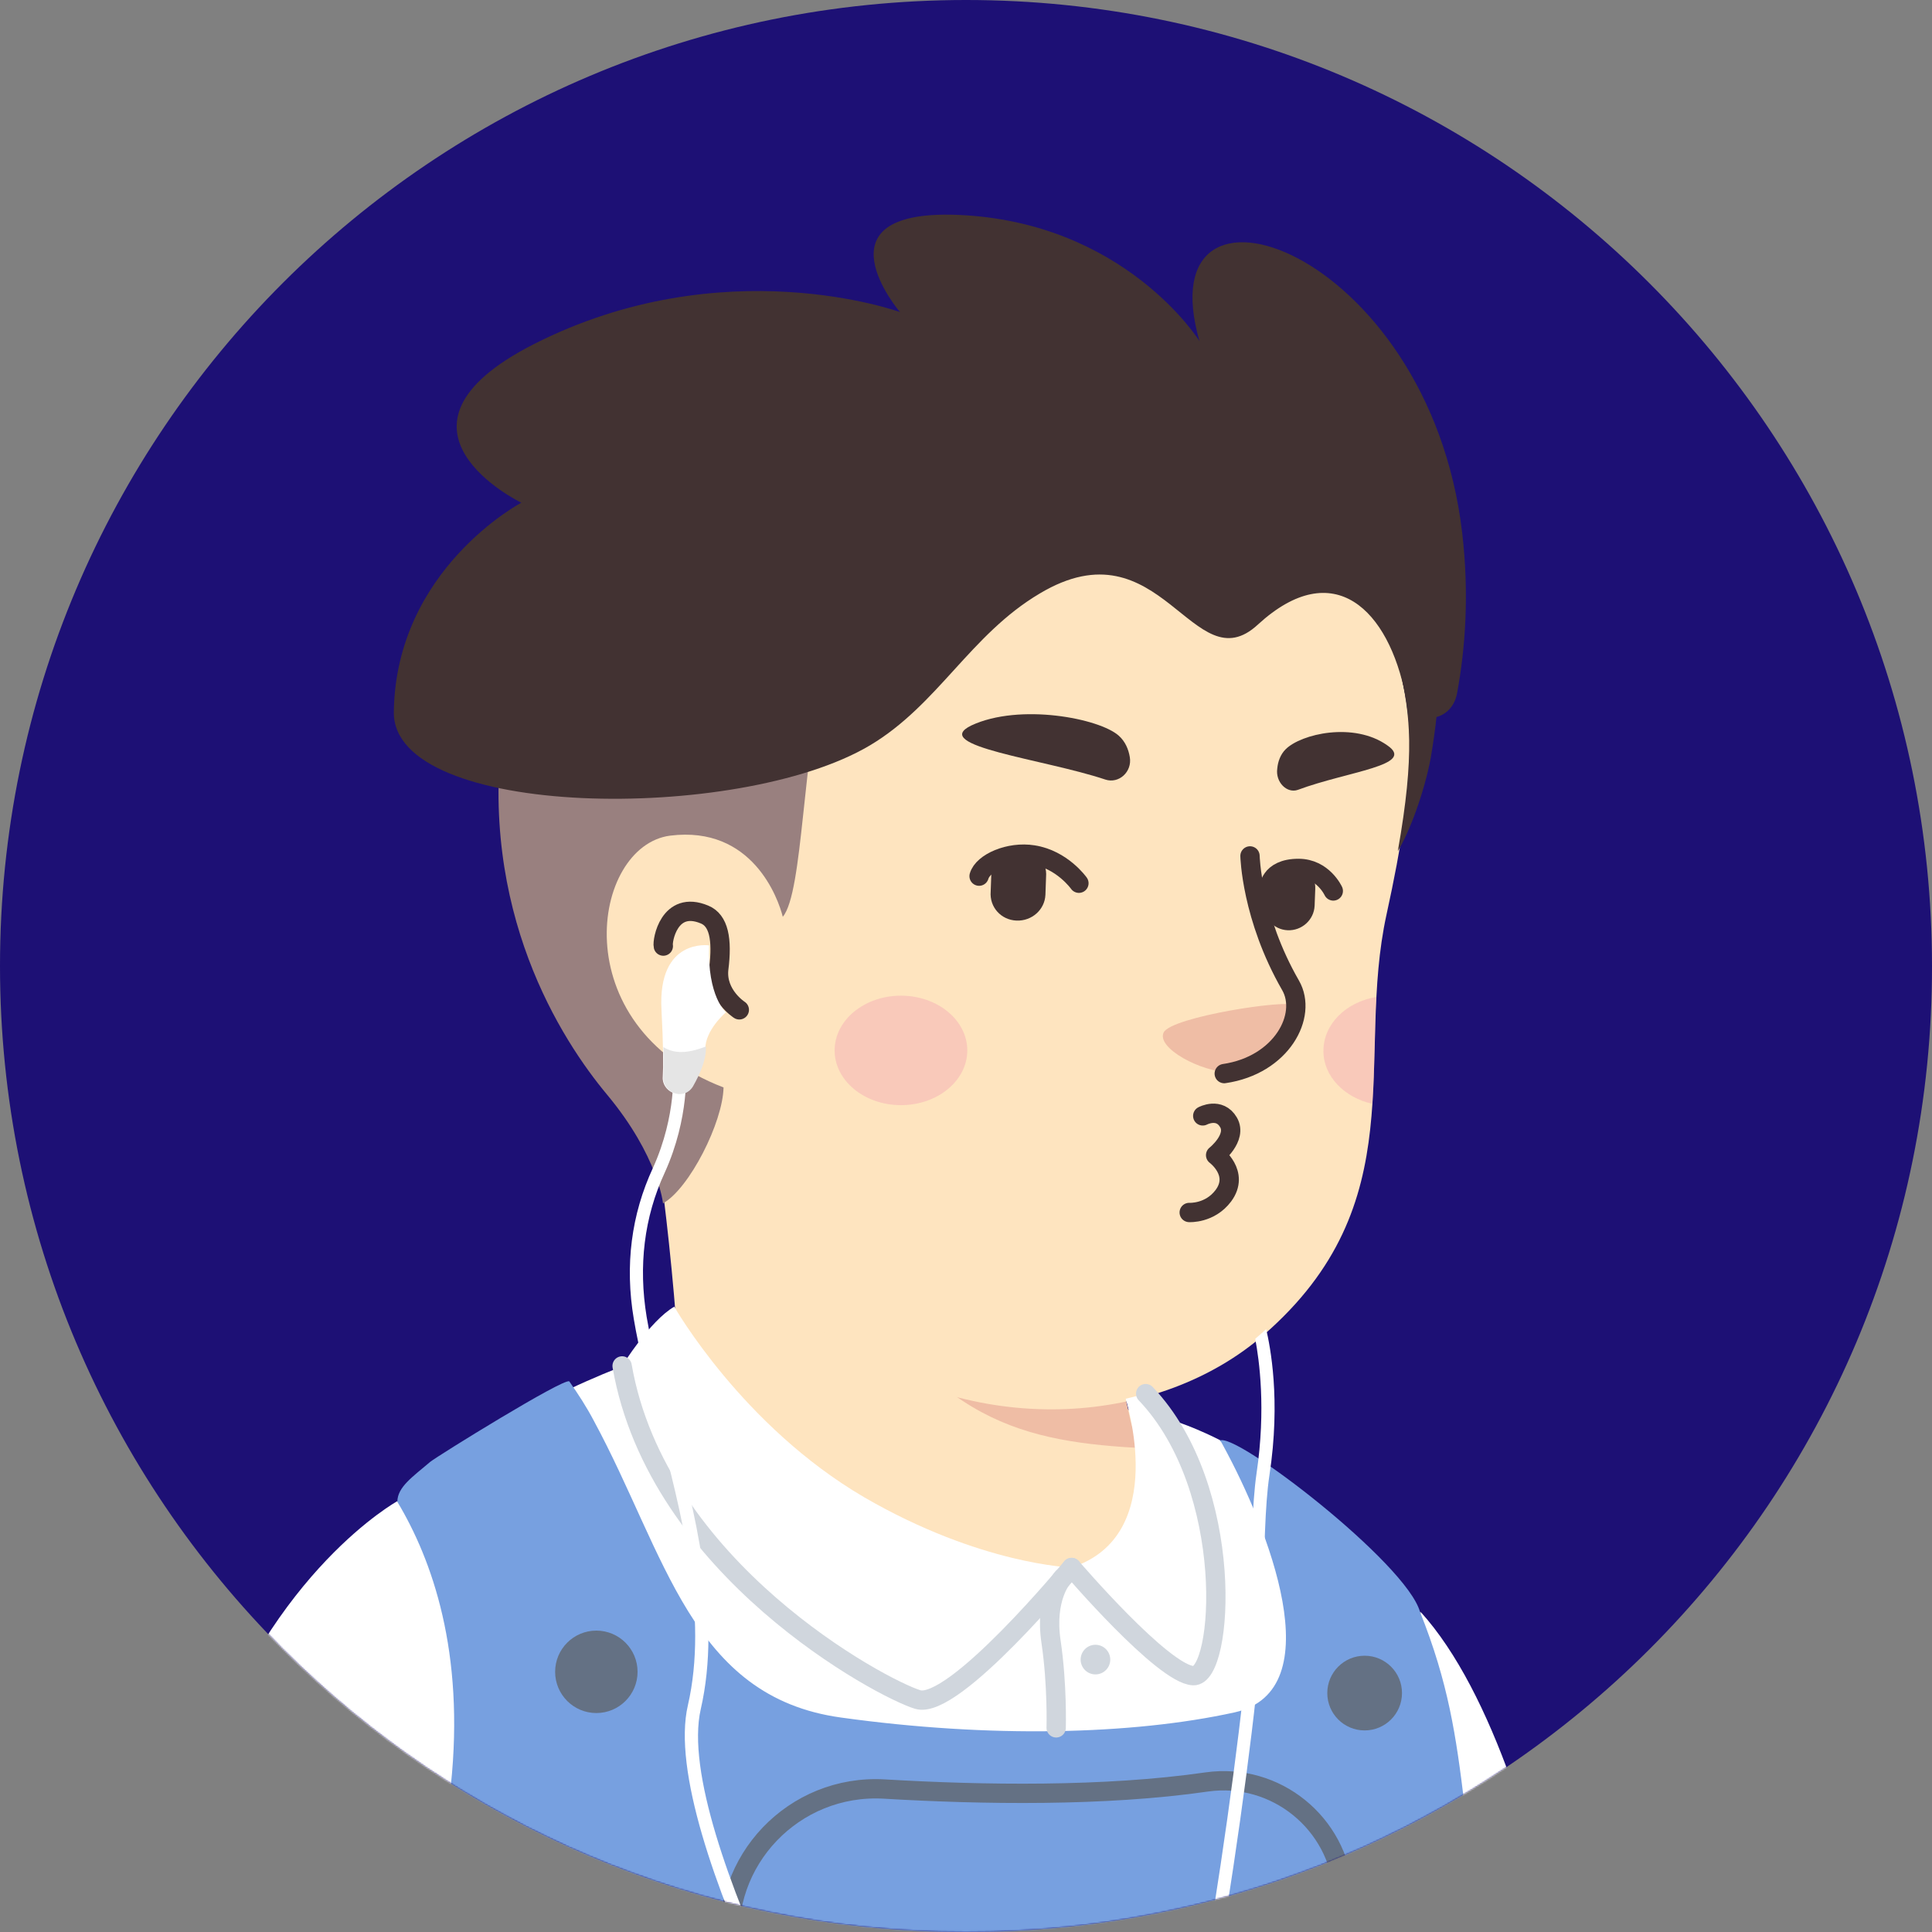 <svg width="1300" height="1300" viewBox="0 0 1300 1300" fill="none" xmlns="http://www.w3.org/2000/svg">
<rect x="0" y="0" width="1300" height="1300" fill="#808080" stroke="none"/>
<path d="M650 1300C290.71 1300 0 1008.86 0 650C0 290.71 291.141 0 650 0C1009.29 0 1300 291.141 1300 650C1300.43 1009.29 1009.29 1300 650 1300Z" fill="#1D1075"/>
<mask id="mask0_310_893" style="mask-type:alpha" maskUnits="userSpaceOnUse" x="0" y="0" width="1301" height="1300">
<path d="M650 1300C290.71 1300 0 1008.86 0 650C0 290.71 291.141 0 650 0C1009.29 0 1300 291.141 1300 650C1300.43 1009.29 1009.29 1300 650 1300Z" fill="#F7C0B5"/>
</mask>
<g mask="url(#mask0_310_893)">
<path d="M1015.73 1197.33C1012.7 1199.5 1009.23 1201.67 1006.2 1203.83C1002.73 1206 999.697 1208.17 996.231 1209.9C993.197 1211.63 990.597 1213.37 987.564 1215.1C987.131 1215.53 986.698 1215.53 986.264 1215.97C976.298 1222.03 965.898 1227.67 955.498 1232.87C952.464 1234.6 948.998 1236.33 945.964 1237.63C945.964 1237.63 945.531 1238.07 945.098 1238.07C941.631 1239.8 938.164 1241.53 934.697 1243.27C927.764 1246.73 920.398 1249.77 913.464 1252.8C909.998 1254.53 906.098 1255.83 902.631 1257.13C899.164 1258.43 895.264 1260.17 891.798 1261.47C888.331 1262.77 884.431 1264.5 880.964 1265.8C880.964 1265.8 880.964 1265.8 880.531 1265.8C877.064 1267.1 873.164 1268.4 869.697 1269.7C861.897 1272.3 853.664 1274.9 845.864 1277.5C843.264 1278.37 840.231 1279.23 837.631 1280.1C829.398 1282.7 821.164 1284.87 812.931 1286.6C809.898 1287.47 806.864 1287.9 803.397 1288.77C795.597 1290.5 787.364 1292.23 779.564 1293.97C777.831 1294.4 776.531 1294.4 774.798 1294.83C772.198 1295.27 769.164 1295.7 766.564 1296.13C762.664 1296.57 759.198 1297.43 755.298 1297.87C753.564 1298.3 751.831 1298.3 750.098 1298.73C747.931 1299.17 745.331 1299.6 742.731 1299.6C735.797 1300.47 728.431 1301.33 721.498 1302.2C719.331 1302.63 716.731 1302.63 714.564 1303.07H714.131C711.098 1303.5 708.064 1303.5 705.031 1303.93C701.998 1304.37 698.964 1304.37 695.931 1304.37C694.198 1304.37 692.031 1304.8 690.298 1304.8C686.831 1304.8 683.798 1305.23 680.764 1305.23C676.431 1305.23 672.531 1305.67 668.198 1305.67C663.864 1305.67 659.964 1305.67 655.631 1305.67C652.598 1305.67 649.564 1305.67 646.531 1305.67C464.098 1303.07 299.431 1225.5 182.431 1102.43C182.431 1102.43 182.431 1102 181.998 1102C195.431 1075.57 245.264 1027.9 297.264 988.465C363.131 938.632 456.298 907.865 456.298 907.865C456.298 907.865 517.398 897.898 744.031 945.132C916.931 981.532 990.597 1129.3 1015.73 1197.33Z" fill="#FEE4BF"/>
<path d="M792.131 1065.16C783.031 1109.8 724.098 1136.23 624.864 1096.36C503.098 1046.96 456.298 907.865 456.298 907.865C449.798 808.198 434.631 722.831 434.631 722.831C575.464 710.698 741.864 875.365 741.864 875.365L760.931 956.831C762.664 963.765 766.131 969.831 771.331 974.165C780.431 989.765 798.198 1036.56 792.131 1065.16Z" fill="#FEE4BF"/>
<path d="M771.331 974.597C688.564 970.264 627.464 958.131 562.031 840.697C617.497 889.664 682.931 908.297 751.831 916.964L760.931 956.831C762.664 964.197 766.131 970.264 771.331 974.597Z" fill="#EFBDA5"/>
<path d="M942.497 452.431C950.297 488.831 954.197 518.298 932.964 615.365C911.731 712.431 952.464 809.498 850.197 898.331C781.297 958.131 660.831 969.398 564.631 903.965C532.131 881.865 502.231 851.098 477.964 810.798C458.897 779.165 436.797 749.265 412.097 721.965C377.864 684.698 336.697 609.731 357.064 477.131C389.997 261.332 603.631 236.632 729.731 260.465C855.831 284.298 921.264 356.231 942.497 452.431Z" fill="#FEE4BF"/>
<path d="M527.797 621.865C527.797 621.865 514.364 556.865 451.097 564.665C396.497 571.598 377.431 702.465 501.364 738.865" fill="#FEE4BF"/>
<path d="M497.465 679.499C497.465 679.499 481.865 669.532 483.598 652.199C486.198 631.832 483.598 619.265 474.065 615.365C450.231 605.399 445.465 633.132 446.331 636.599" stroke="#423232" stroke-width="13" stroke-miterlimit="10" stroke-linecap="round" stroke-linejoin="round"/>
<path d="M828.097 721.531C828.097 721.531 844.564 722.398 860.164 703.765C868.831 693.365 876.197 680.365 871.431 676.465C866.664 672.131 788.231 684.265 783.031 694.665C777.831 705.065 808.164 721.531 828.097 721.531Z" fill="#EFBDA5"/>
<path d="M841.098 575.932C841.098 575.932 841.965 617.098 868.398 663.032C880.098 683.398 862.331 716.765 823.765 722.398" stroke="#423232" stroke-width="13" stroke-miterlimit="10" stroke-linecap="round" stroke-linejoin="round"/>
<path opacity="0.42" d="M606.231 743.632C630.882 743.632 650.865 727.141 650.865 706.798C650.865 686.456 630.882 669.965 606.231 669.965C581.581 669.965 561.598 686.456 561.598 706.798C561.598 727.141 581.581 743.632 606.231 743.632Z" fill="#F2A5B2"/>
<path opacity="0.42" d="M926.031 670.831C924.731 695.098 925.164 718.931 923.431 742.764C904.364 738.431 890.498 724.131 890.498 707.231C890.498 689.031 905.664 674.298 926.031 670.831Z" fill="#F2A5B2"/>
<path d="M907.837 1029.6C907.837 1029.6 840.67 966.767 774.37 951.6C774.37 951.6 782.17 1063.4 703.303 1055.17C575.903 1041.73 455.87 906.533 455.87 906.533C455.87 906.533 372.237 929.933 304.637 981.5C304.637 981.5 313.737 1114.53 465.837 1180.4C617.937 1246.27 829.837 1213.77 880.103 1171.3C930.37 1128.83 920.403 1043.47 907.837 1029.6Z" fill="white"/>
<path d="M267.37 1010.1C267.37 1010.1 183.303 1056.47 137.37 1188.63C91.436 1320.8 92.737 1517.53 92.737 1517.53H1081.6C1081.6 1517.53 1053.87 1192.97 955.936 1084.63C955.936 1084.63 962.436 1181.7 770.47 1191.67C578.503 1201.63 347.537 1140.53 341.903 1105C336.703 1068.6 267.37 1010.1 267.37 1010.1Z" fill="white"/>
<path d="M996.236 1525.33C724.103 1651 276.036 1537.47 276.036 1537.47C276.036 1537.47 266.936 1426.97 299.869 1228.07C301.169 1218.97 302.47 1209.87 303.336 1201.63C312.87 1111.5 290.77 1049.53 267.37 1010.53C267.37 1000.57 277.77 993.633 289.47 983.667C294.236 979.767 379.603 926.9 383.07 929.5C389.136 938.167 394.769 946.833 399.536 955.933C448.069 1045.63 464.97 1141.83 565.936 1155.7C665.603 1169.57 761.803 1167.4 830.703 1152.23C897.003 1137.5 852.803 1027.43 823.336 973.267C822.036 971.1 822.036 970.233 820.736 969.367C830.703 962.867 946.403 1051.7 955.503 1084.63C974.569 1132.3 979.769 1167.83 985.403 1214.2C1004.04 1366.3 996.236 1525.33 996.236 1525.33Z" fill="#77A0E0"/>
<path d="M401.269 1152.67C416.586 1152.67 429.003 1140.25 429.003 1124.93C429.003 1109.62 416.586 1097.2 401.269 1097.2C385.953 1097.2 373.536 1109.62 373.536 1124.93C373.536 1140.25 385.953 1152.67 401.269 1152.67Z" fill="#647184"/>
<path d="M918.237 1164.37C932.118 1164.37 943.37 1153.11 943.37 1139.23C943.37 1125.35 932.118 1114.1 918.237 1114.1C904.356 1114.1 893.104 1125.35 893.104 1139.23C893.104 1153.11 904.356 1164.37 918.237 1164.37Z" fill="#647184"/>
<path d="M594.97 1203.8C660.836 1207.7 743.17 1209 812.07 1199.03C858.436 1192.53 900.47 1226.77 903.936 1273.13C906.97 1319.07 908.27 1374.97 900.903 1423.93C885.736 1529.67 507.436 1524.47 501.37 1431.3C497.903 1383.2 494.87 1344.2 491.403 1312.13C484.903 1251.9 534.303 1200.33 594.97 1203.8Z" stroke="#647184" stroke-width="13" stroke-miterlimit="10"/>
<path d="M721.07 1054.73C721.07 1054.73 641.77 1150.93 617.504 1143.57C593.237 1136.2 442.437 1056.03 418.604 919.1C418.604 919.1 437.237 888.767 453.704 879.233C453.704 879.233 499.204 959.4 581.537 1007.5C659.97 1053 721.07 1054.73 721.07 1054.73Z" fill="white"/>
<path d="M721.07 1054.73C721.07 1054.73 641.77 1150.93 617.504 1143.57C593.237 1136.2 442.437 1056.03 418.604 919.1" stroke="#D0D6DD" stroke-width="13" stroke-miterlimit="10" stroke-linecap="round" stroke-linejoin="round"/>
<path d="M721.069 1054.73C721.069 1054.73 782.603 1126.67 802.969 1127.53C823.336 1128.4 832.003 1001.87 770.903 937.733C770.903 937.733 761.369 940.333 757.469 941.2C757.036 940.767 787.803 1033.07 721.069 1054.73Z" fill="white"/>
<path d="M721.069 1054.73C721.069 1054.73 782.603 1126.67 802.969 1127.53C823.336 1128.4 832.003 1001.87 770.903 937.733" stroke="#D0D6DD" stroke-width="13" stroke-miterlimit="10" stroke-linecap="round" stroke-linejoin="round"/>
<path d="M715.003 1061.67C715.003 1061.67 702.869 1075.1 707.203 1104.57C711.536 1133.6 710.669 1162.63 710.669 1162.63" stroke="#D0D6DD" stroke-width="13" stroke-miterlimit="10" stroke-linecap="round" stroke-linejoin="round"/>
<path d="M737.103 1126.67C742.608 1126.67 747.07 1122.2 747.07 1116.7C747.07 1111.2 742.608 1106.73 737.103 1106.73C731.599 1106.73 727.137 1111.2 727.137 1116.7C727.137 1122.2 731.599 1126.67 737.103 1126.67Z" fill="#D0D6DD"/>
<path d="M683.943 619.439C673.543 619.005 665.743 610.339 666.61 599.939L667.043 587.805C667.476 577.405 676.143 569.605 686.543 570.472C696.943 570.905 704.743 579.572 703.876 589.972L703.443 602.105C703.01 612.072 694.343 619.872 683.943 619.439Z" fill="#423232"/>
<path d="M866.375 625.939C856.842 625.506 849.475 617.272 849.909 607.739L850.342 596.472C850.775 586.939 859.009 579.572 868.542 580.005C878.075 580.439 885.442 588.672 885.009 598.205L884.575 609.472C884.142 619.005 875.909 626.372 866.375 625.939Z" fill="#423232"/>
<path d="M725.977 594.306C725.977 594.306 714.71 578.273 695.21 575.239C679.177 572.639 661.41 580.439 658.81 589.539" stroke="#423232" stroke-width="13" stroke-miterlimit="10" stroke-linecap="round" stroke-linejoin="round"/>
<path d="M853.809 598.206C853.809 598.206 853.809 584.339 873.743 584.339C890.209 584.339 897.143 599.506 897.143 599.506" stroke="#423232" stroke-width="13" stroke-miterlimit="10" stroke-linecap="round" stroke-linejoin="round"/>
<path d="M743.743 524.539C752.843 527.572 761.943 519.339 760.209 509.372C759.343 504.172 757.176 498.972 752.843 495.072C739.843 483.372 686.109 472.973 653.609 488.139C625.009 502.006 702.143 510.672 743.743 524.539Z" fill="#423232"/>
<path d="M873.308 531.473C865.941 534.073 858.141 526.273 859.441 517.173C859.874 512.406 861.608 507.639 865.074 504.173C875.474 493.773 911.008 485.539 933.541 501.573C953.041 515.006 907.108 518.906 873.308 531.473Z" fill="#423232"/>
<path d="M809.297 750.856C809.297 750.856 820.564 744.789 826.631 755.189C832.697 765.589 817.964 777.289 817.964 777.289C817.964 777.289 834.431 789.423 823.164 804.589C814.064 816.723 800.197 815.856 800.197 815.856" stroke="#423232" stroke-width="13" stroke-miterlimit="10" stroke-linecap="round" stroke-linejoin="round"/>
<path d="M338.655 486.456C321.322 612.989 378.088 700.089 408.422 736.489C443.088 778.089 446.122 809.722 446.122 809.722C463.888 799.756 486.422 755.122 486.855 731.722C378.522 690.122 398.022 569.222 450.888 562.289C506.355 555.356 523.688 604.756 526.722 616.889C540.588 600.422 539.722 506.822 555.755 448.322C485.988 473.456 412.322 486.889 338.655 486.456Z" fill="#99807F"/>
<path d="M890.722 323.523C863.855 310.523 840.888 283.223 807.088 269.789C609.488 189.623 397.588 271.523 351.222 429.689C345.155 449.623 341.255 468.689 338.655 486.889C412.322 487.323 486.422 473.456 555.755 448.756C562.688 423.623 572.655 404.556 588.688 401.089C672.322 382.889 750.755 373.789 849.988 387.223C886.822 392.423 914.988 375.523 934.055 422.323C937.088 431.423 939.688 440.523 941.855 450.056C948.788 480.823 952.255 506.823 940.555 572.689C948.355 560.123 958.322 533.256 962.655 510.289C976.522 429.256 970.022 361.656 890.722 323.523Z" fill="#423232"/>
<path d="M945.755 468.256C950.089 489.056 976.522 487.322 980.422 466.522C986.055 436.189 988.655 399.789 983.889 358.622C961.355 166.222 770.255 101.222 807.089 229.489C807.089 229.489 756.822 148.889 643.722 144.556C546.655 141.089 605.589 209.989 605.589 209.989C605.589 209.989 486.855 166.656 359.022 231.656C247.655 288.422 350.789 338.256 350.789 338.256C350.789 338.256 266.289 382.889 264.989 479.089C264.122 551.022 496.822 554.056 585.222 501.622C631.155 474.322 652.822 427.089 699.622 399.356C781.522 350.389 802.755 460.889 846.522 420.156C897.655 373.356 934.489 410.622 945.755 468.256Z" fill="#423232"/>
<path d="M477.158 636.126C477.158 636.126 442.492 630.926 445.092 679.459C446.392 704.159 446.392 717.592 445.958 724.526C445.525 729.292 448.558 733.626 452.892 735.359C458.092 737.526 463.725 735.359 466.325 730.159C470.225 723.226 474.558 713.692 474.558 705.892C474.558 692.892 488.425 681.192 488.425 681.192C488.425 681.192 475.858 670.359 477.158 636.126Z" fill="white"/>
<path d="M582.025 1471.59C578.559 1467.69 442.492 1234.99 462.859 1147.46C476.725 1087.23 458.525 1017.89 442.492 956.793C435.992 931.66 429.925 908.26 426.458 887.46C420.392 851.493 424.725 817.26 439.458 785.626C455.492 750.093 452.892 719.326 452.892 718.893L461.559 718.026C461.559 719.326 464.158 751.826 447.259 789.093C433.392 818.993 429.492 851.926 435.125 886.16C438.592 906.526 444.659 929.926 451.159 955.06C467.625 1017.03 485.825 1087.66 471.525 1150.06C452.459 1233.26 588.092 1465.96 588.958 1466.83L582.025 1471.59Z" fill="white"/>
<path d="M446.392 704.593C446.826 714.126 446.392 720.626 446.392 724.526C445.959 729.292 448.992 733.626 453.326 735.359C458.526 737.526 464.159 735.359 466.759 730.159C470.659 723.226 474.992 713.692 474.992 705.892C474.992 705.459 474.992 704.593 474.992 704.159C465.892 707.626 455.492 710.226 446.392 704.593Z" fill="#E5E5E5"/>
<path d="M854.158 992.759C851.125 1012.69 850.692 1044.33 849.825 1081.16C848.525 1152.23 806.492 1429.13 786.125 1472.89L778.325 1469.43C797.825 1426.96 839.858 1151.36 841.158 1081.16C842.025 1044.33 842.458 1012.26 845.492 991.459C851.992 947.693 847.225 914.759 844.625 900.893C845.925 899.593 847.225 898.726 848.525 897.426C849.825 896.559 850.692 895.259 851.992 894.393C854.592 905.659 861.958 941.626 854.158 992.759Z" fill="white"/>
</g>
</svg>
